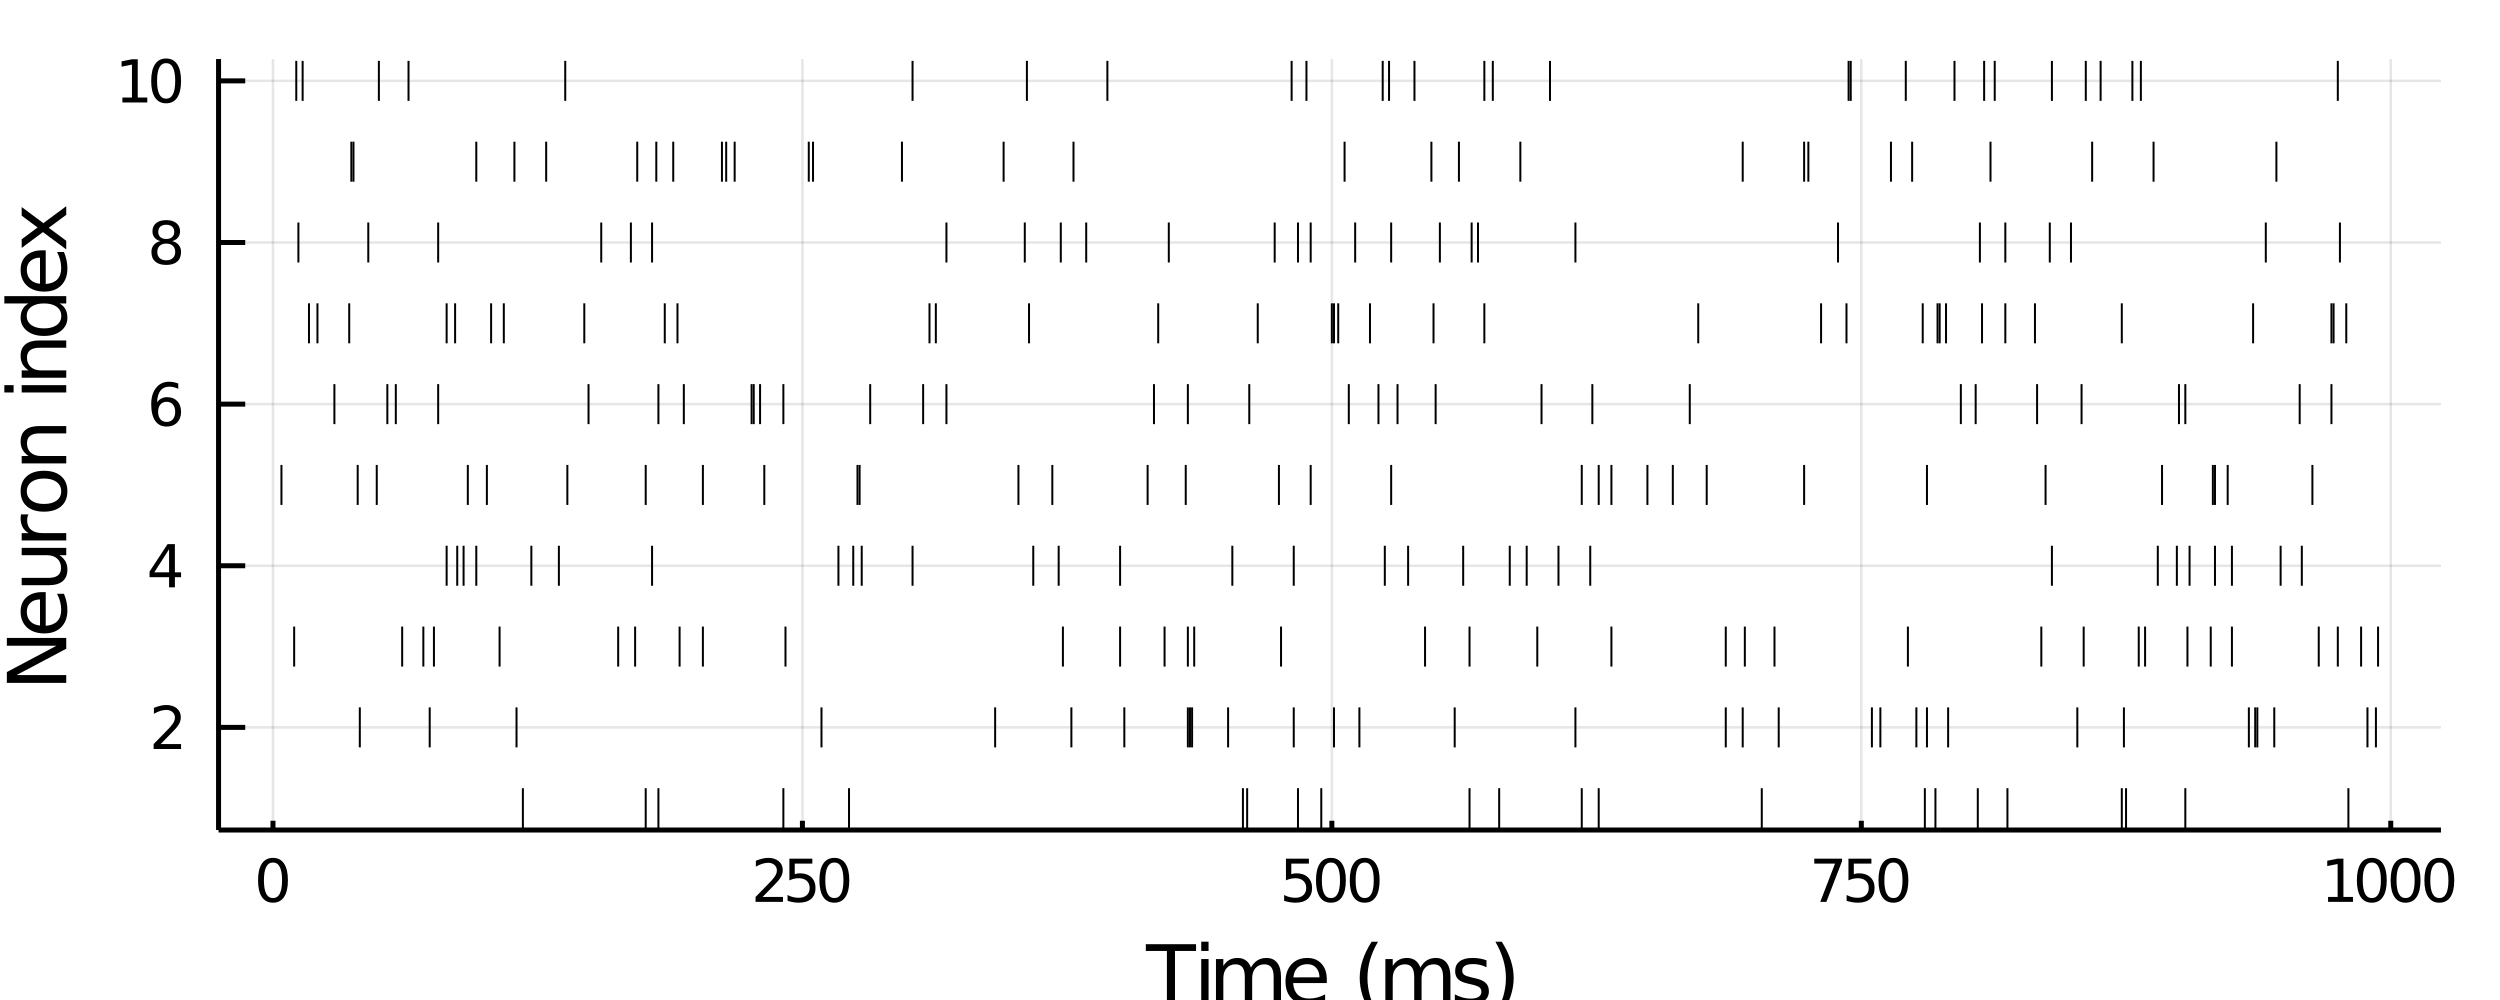 <?xml version="1.0" encoding="utf-8"?>
<svg xmlns="http://www.w3.org/2000/svg" xmlns:xlink="http://www.w3.org/1999/xlink" width="500" height="200" viewBox="0 0 2000 800">
<rect x="0" y="0" width="2000" height="800" fill="#808080" stroke="none"/>
<defs>
  <clipPath id="clip680">
    <rect x="0" y="0" width="2000" height="800"/>
  </clipPath>
</defs>
<path clip-path="url(#clip680)" d="
M0 800 L2000 800 L2000 0 L0 0  Z
  " fill="#ffffff" fill-rule="evenodd" fill-opacity="1"/>
<defs>
  <clipPath id="clip681">
    <rect x="400" y="0" width="1401" height="800"/>
  </clipPath>
</defs>
<path clip-path="url(#clip680)" d="
M174.844 664.012 L1952.76 664.012 L1952.76 47.244 L174.844 47.244  Z
  " fill="#ffffff" fill-rule="evenodd" fill-opacity="1"/>
<defs>
  <clipPath id="clip682">
    <rect x="174" y="47" width="1779" height="618"/>
  </clipPath>
</defs>
<polyline clip-path="url(#clip682)" style="stroke:#000000; stroke-width:2; stroke-opacity:0.1; fill:none" points="
  218.386,664.012 218.386,47.244 
  "/>
<polyline clip-path="url(#clip682)" style="stroke:#000000; stroke-width:2; stroke-opacity:0.1; fill:none" points="
  641.94,664.012 641.94,47.244 
  "/>
<polyline clip-path="url(#clip682)" style="stroke:#000000; stroke-width:2; stroke-opacity:0.1; fill:none" points="
  1065.49,664.012 1065.49,47.244 
  "/>
<polyline clip-path="url(#clip682)" style="stroke:#000000; stroke-width:2; stroke-opacity:0.1; fill:none" points="
  1489.05,664.012 1489.05,47.244 
  "/>
<polyline clip-path="url(#clip682)" style="stroke:#000000; stroke-width:2; stroke-opacity:0.1; fill:none" points="
  1912.6,664.012 1912.6,47.244 
  "/>
<polyline clip-path="url(#clip680)" style="stroke:#000000; stroke-width:4; stroke-opacity:1; fill:none" points="
  174.844,664.012 1952.76,664.012 
  "/>
<polyline clip-path="url(#clip680)" style="stroke:#000000; stroke-width:4; stroke-opacity:1; fill:none" points="
  218.386,664.012 218.386,656.611 
  "/>
<polyline clip-path="url(#clip680)" style="stroke:#000000; stroke-width:4; stroke-opacity:1; fill:none" points="
  641.94,664.012 641.94,656.611 
  "/>
<polyline clip-path="url(#clip680)" style="stroke:#000000; stroke-width:4; stroke-opacity:1; fill:none" points="
  1065.49,664.012 1065.49,656.611 
  "/>
<polyline clip-path="url(#clip680)" style="stroke:#000000; stroke-width:4; stroke-opacity:1; fill:none" points="
  1489.05,664.012 1489.05,656.611 
  "/>
<polyline clip-path="url(#clip680)" style="stroke:#000000; stroke-width:4; stroke-opacity:1; fill:none" points="
  1912.6,664.012 1912.6,656.611 
  "/>
<path clip-path="url(#clip680)" d="M 0 0 M218.386 690.003 Q214.775 690.003 212.946 693.567 Q211.141 697.109 211.141 704.239 Q211.141 711.345 212.946 714.91 Q214.775 718.451 218.386 718.451 Q222.02 718.451 223.826 714.91 Q225.654 711.345 225.654 704.239 Q225.654 697.109 223.826 693.567 Q222.02 690.003 218.386 690.003 M218.386 686.299 Q224.196 686.299 227.252 690.905 Q230.33 695.489 230.33 704.239 Q230.33 712.965 227.252 717.572 Q224.196 722.155 218.386 722.155 Q212.576 722.155 209.497 717.572 Q206.441 712.965 206.441 704.239 Q206.441 695.489 209.497 690.905 Q212.576 686.299 218.386 686.299 Z" fill="#000000" fill-rule="evenodd" fill-opacity="1" /><path clip-path="url(#clip680)" d="M 0 0 M610.077 717.549 L626.396 717.549 L626.396 721.484 L604.452 721.484 L604.452 717.549 Q607.114 714.794 611.697 710.164 Q616.304 705.512 617.484 704.169 Q619.73 701.646 620.609 699.91 Q621.512 698.151 621.512 696.461 Q621.512 693.706 619.568 691.97 Q617.646 690.234 614.544 690.234 Q612.345 690.234 609.892 690.998 Q607.461 691.762 604.683 693.313 L604.683 688.591 Q607.507 687.456 609.961 686.878 Q612.415 686.299 614.452 686.299 Q619.822 686.299 623.017 688.984 Q626.211 691.669 626.211 696.16 Q626.211 698.29 625.401 700.211 Q624.614 702.109 622.507 704.702 Q621.929 705.373 618.827 708.59 Q615.725 711.785 610.077 717.549 Z" fill="#000000" fill-rule="evenodd" fill-opacity="1" /><path clip-path="url(#clip680)" d="M 0 0 M631.512 686.924 L649.868 686.924 L649.868 690.859 L635.794 690.859 L635.794 699.331 Q636.813 698.984 637.831 698.822 Q638.85 698.637 639.868 698.637 Q645.655 698.637 649.035 701.808 Q652.415 704.979 652.415 710.396 Q652.415 715.975 648.942 719.076 Q645.47 722.155 639.151 722.155 Q636.975 722.155 634.706 721.785 Q632.461 721.414 630.054 720.674 L630.054 715.975 Q632.137 717.109 634.359 717.664 Q636.581 718.22 639.058 718.22 Q643.063 718.22 645.401 716.114 Q647.739 714.007 647.739 710.396 Q647.739 706.785 645.401 704.678 Q643.063 702.572 639.058 702.572 Q637.183 702.572 635.308 702.989 Q633.456 703.405 631.512 704.285 L631.512 686.924 Z" fill="#000000" fill-rule="evenodd" fill-opacity="1" /><path clip-path="url(#clip680)" d="M 0 0 M667.484 690.003 Q663.873 690.003 662.044 693.567 Q660.239 697.109 660.239 704.239 Q660.239 711.345 662.044 714.91 Q663.873 718.451 667.484 718.451 Q671.118 718.451 672.924 714.91 Q674.752 711.345 674.752 704.239 Q674.752 697.109 672.924 693.567 Q671.118 690.003 667.484 690.003 M667.484 686.299 Q673.294 686.299 676.35 690.905 Q679.428 695.489 679.428 704.239 Q679.428 712.965 676.35 717.572 Q673.294 722.155 667.484 722.155 Q661.674 722.155 658.595 717.572 Q655.54 712.965 655.54 704.239 Q655.54 695.489 658.595 690.905 Q661.674 686.299 667.484 686.299 Z" fill="#000000" fill-rule="evenodd" fill-opacity="1" /><path clip-path="url(#clip680)" d="M 0 0 M1028.76 686.924 L1047.11 686.924 L1047.11 690.859 L1033.04 690.859 L1033.04 699.331 Q1034.06 698.984 1035.08 698.822 Q1036.1 698.637 1037.11 698.637 Q1042.9 698.637 1046.28 701.808 Q1049.66 704.979 1049.66 710.396 Q1049.66 715.975 1046.19 719.076 Q1042.72 722.155 1036.4 722.155 Q1034.22 722.155 1031.95 721.785 Q1029.71 721.414 1027.3 720.674 L1027.3 715.975 Q1029.38 717.109 1031.61 717.664 Q1033.83 718.22 1036.3 718.22 Q1040.31 718.22 1042.65 716.114 Q1044.99 714.007 1044.99 710.396 Q1044.99 706.785 1042.65 704.678 Q1040.31 702.572 1036.3 702.572 Q1034.43 702.572 1032.55 702.989 Q1030.7 703.405 1028.76 704.285 L1028.76 686.924 Z" fill="#000000" fill-rule="evenodd" fill-opacity="1" /><path clip-path="url(#clip680)" d="M 0 0 M1064.73 690.003 Q1061.12 690.003 1059.29 693.567 Q1057.49 697.109 1057.49 704.239 Q1057.49 711.345 1059.29 714.91 Q1061.12 718.451 1064.73 718.451 Q1068.36 718.451 1070.17 714.91 Q1072 711.345 1072 704.239 Q1072 697.109 1070.17 693.567 Q1068.36 690.003 1064.73 690.003 M1064.73 686.299 Q1070.54 686.299 1073.6 690.905 Q1076.67 695.489 1076.67 704.239 Q1076.67 712.965 1073.6 717.572 Q1070.54 722.155 1064.73 722.155 Q1058.92 722.155 1055.84 717.572 Q1052.79 712.965 1052.79 704.239 Q1052.79 695.489 1055.84 690.905 Q1058.92 686.299 1064.73 686.299 Z" fill="#000000" fill-rule="evenodd" fill-opacity="1" /><path clip-path="url(#clip680)" d="M 0 0 M1091.74 690.003 Q1088.13 690.003 1086.3 693.567 Q1084.5 697.109 1084.5 704.239 Q1084.5 711.345 1086.3 714.91 Q1088.13 718.451 1091.74 718.451 Q1095.38 718.451 1097.18 714.91 Q1099.01 711.345 1099.01 704.239 Q1099.01 697.109 1097.18 693.567 Q1095.38 690.003 1091.74 690.003 M1091.74 686.299 Q1097.55 686.299 1100.61 690.905 Q1103.69 695.489 1103.69 704.239 Q1103.69 712.965 1100.61 717.572 Q1097.55 722.155 1091.74 722.155 Q1085.93 722.155 1082.86 717.572 Q1079.8 712.965 1079.8 704.239 Q1079.8 695.489 1082.86 690.905 Q1085.93 686.299 1091.74 686.299 Z" fill="#000000" fill-rule="evenodd" fill-opacity="1" /><path clip-path="url(#clip680)" d="M 0 0 M1451.42 686.924 L1473.64 686.924 L1473.64 688.915 L1461.1 721.484 L1456.21 721.484 L1468.02 690.859 L1451.42 690.859 L1451.42 686.924 Z" fill="#000000" fill-rule="evenodd" fill-opacity="1" /><path clip-path="url(#clip680)" d="M 0 0 M1478.76 686.924 L1497.12 686.924 L1497.12 690.859 L1483.04 690.859 L1483.04 699.331 Q1484.06 698.984 1485.08 698.822 Q1486.1 698.637 1487.12 698.637 Q1492.9 698.637 1496.28 701.808 Q1499.66 704.979 1499.66 710.396 Q1499.66 715.975 1496.19 719.076 Q1492.72 722.155 1486.4 722.155 Q1484.22 722.155 1481.95 721.785 Q1479.71 721.414 1477.3 720.674 L1477.3 715.975 Q1479.38 717.109 1481.61 717.664 Q1483.83 718.22 1486.31 718.22 Q1490.31 718.22 1492.65 716.114 Q1494.99 714.007 1494.99 710.396 Q1494.99 706.785 1492.65 704.678 Q1490.31 702.572 1486.31 702.572 Q1484.43 702.572 1482.56 702.989 Q1480.7 703.405 1478.76 704.285 L1478.76 686.924 Z" fill="#000000" fill-rule="evenodd" fill-opacity="1" /><path clip-path="url(#clip680)" d="M 0 0 M1514.73 690.003 Q1511.12 690.003 1509.29 693.567 Q1507.49 697.109 1507.49 704.239 Q1507.49 711.345 1509.29 714.91 Q1511.12 718.451 1514.73 718.451 Q1518.37 718.451 1520.17 714.91 Q1522 711.345 1522 704.239 Q1522 697.109 1520.17 693.567 Q1518.37 690.003 1514.73 690.003 M1514.73 686.299 Q1520.54 686.299 1523.6 690.905 Q1526.68 695.489 1526.68 704.239 Q1526.68 712.965 1523.6 717.572 Q1520.54 722.155 1514.73 722.155 Q1508.92 722.155 1505.84 717.572 Q1502.79 712.965 1502.79 704.239 Q1502.79 695.489 1505.84 690.905 Q1508.92 686.299 1514.73 686.299 Z" fill="#000000" fill-rule="evenodd" fill-opacity="1" /><path clip-path="url(#clip680)" d="M 0 0 M1862.46 717.549 L1870.1 717.549 L1870.1 691.183 L1861.79 692.85 L1861.79 688.591 L1870.06 686.924 L1874.73 686.924 L1874.73 717.549 L1882.37 717.549 L1882.37 721.484 L1862.46 721.484 L1862.46 717.549 Z" fill="#000000" fill-rule="evenodd" fill-opacity="1" /><path clip-path="url(#clip680)" d="M 0 0 M1897.44 690.003 Q1893.83 690.003 1892 693.567 Q1890.2 697.109 1890.2 704.239 Q1890.2 711.345 1892 714.91 Q1893.83 718.451 1897.44 718.451 Q1901.08 718.451 1902.88 714.91 Q1904.71 711.345 1904.71 704.239 Q1904.71 697.109 1902.88 693.567 Q1901.08 690.003 1897.44 690.003 M1897.44 686.299 Q1903.25 686.299 1906.31 690.905 Q1909.39 695.489 1909.39 704.239 Q1909.39 712.965 1906.31 717.572 Q1903.25 722.155 1897.44 722.155 Q1891.63 722.155 1888.55 717.572 Q1885.5 712.965 1885.5 704.239 Q1885.5 695.489 1888.55 690.905 Q1891.63 686.299 1897.44 686.299 Z" fill="#000000" fill-rule="evenodd" fill-opacity="1" /><path clip-path="url(#clip680)" d="M 0 0 M1924.45 690.003 Q1920.84 690.003 1919.01 693.567 Q1917.21 697.109 1917.21 704.239 Q1917.21 711.345 1919.01 714.91 Q1920.84 718.451 1924.45 718.451 Q1928.09 718.451 1929.89 714.91 Q1931.72 711.345 1931.72 704.239 Q1931.72 697.109 1929.89 693.567 Q1928.09 690.003 1924.45 690.003 M1924.45 686.299 Q1930.26 686.299 1933.32 690.905 Q1936.4 695.489 1936.4 704.239 Q1936.4 712.965 1933.32 717.572 Q1930.26 722.155 1924.45 722.155 Q1918.64 722.155 1915.57 717.572 Q1912.51 712.965 1912.51 704.239 Q1912.51 695.489 1915.57 690.905 Q1918.64 686.299 1924.45 686.299 Z" fill="#000000" fill-rule="evenodd" fill-opacity="1" /><path clip-path="url(#clip680)" d="M 0 0 M1951.47 690.003 Q1947.86 690.003 1946.03 693.567 Q1944.22 697.109 1944.22 704.239 Q1944.22 711.345 1946.03 714.91 Q1947.86 718.451 1951.47 718.451 Q1955.1 718.451 1956.91 714.91 Q1958.74 711.345 1958.74 704.239 Q1958.74 697.109 1956.91 693.567 Q1955.1 690.003 1951.47 690.003 M1951.47 686.299 Q1957.28 686.299 1960.33 690.905 Q1963.41 695.489 1963.41 704.239 Q1963.41 712.965 1960.33 717.572 Q1957.28 722.155 1951.47 722.155 Q1945.66 722.155 1942.58 717.572 Q1939.52 712.965 1939.52 704.239 Q1939.52 695.489 1942.58 690.905 Q1945.66 686.299 1951.47 686.299 Z" fill="#000000" fill-rule="evenodd" fill-opacity="1" /><path clip-path="url(#clip680)" d="M 0 0 M916.657 755.356 L956.856 755.356 L956.856 760.767 L939.987 760.767 L939.987 802.876 L933.526 802.876 L933.526 760.767 L916.657 760.767 L916.657 755.356 Z" fill="#000000" fill-rule="evenodd" fill-opacity="1" /><path clip-path="url(#clip680)" d="M 0 0 M960.994 767.228 L966.85 767.228 L966.85 802.876 L960.994 802.876 L960.994 767.228 M960.994 753.351 L966.85 753.351 L966.85 760.767 L960.994 760.767 L960.994 753.351 Z" fill="#000000" fill-rule="evenodd" fill-opacity="1" /><path clip-path="url(#clip680)" d="M 0 0 M1000.75 774.071 Q1002.94 770.124 1006 768.246 Q1009.06 766.369 1013.19 766.369 Q1018.76 766.369 1021.79 770.283 Q1024.81 774.167 1024.81 781.36 L1024.81 802.876 L1018.92 802.876 L1018.92 781.551 Q1018.92 776.426 1017.11 773.944 Q1015.29 771.461 1011.57 771.461 Q1007.02 771.461 1004.38 774.485 Q1001.73 777.509 1001.73 782.728 L1001.73 802.876 L995.846 802.876 L995.846 781.551 Q995.846 776.395 994.032 773.944 Q992.218 771.461 988.43 771.461 Q983.942 771.461 981.301 774.517 Q978.659 777.54 978.659 782.728 L978.659 802.876 L972.771 802.876 L972.771 767.228 L978.659 767.228 L978.659 772.766 Q980.664 769.488 983.465 767.928 Q986.266 766.369 990.117 766.369 Q994 766.369 996.706 768.342 Q999.443 770.315 1000.75 774.071 Z" fill="#000000" fill-rule="evenodd" fill-opacity="1" /><path clip-path="url(#clip680)" d="M 0 0 M1061.44 783.588 L1061.44 786.452 L1034.52 786.452 Q1034.9 792.5 1038.15 795.683 Q1041.42 798.834 1047.25 798.834 Q1050.62 798.834 1053.77 798.006 Q1056.96 797.179 1060.08 795.523 L1060.08 801.062 Q1056.93 802.398 1053.62 803.099 Q1050.3 803.799 1046.9 803.799 Q1038.37 803.799 1033.37 798.834 Q1028.41 793.868 1028.41 785.402 Q1028.41 776.649 1033.12 771.525 Q1037.86 766.369 1045.88 766.369 Q1053.07 766.369 1057.24 771.015 Q1061.44 775.631 1061.44 783.588 M1055.59 781.869 Q1055.52 777.063 1052.88 774.198 Q1050.27 771.334 1045.94 771.334 Q1041.04 771.334 1038.08 774.103 Q1035.15 776.872 1034.71 781.901 L1055.59 781.869 Z" fill="#000000" fill-rule="evenodd" fill-opacity="1" /><path clip-path="url(#clip680)" d="M 0 0 M1102.38 753.414 Q1098.11 760.735 1096.04 767.896 Q1093.97 775.058 1093.97 782.41 Q1093.97 789.762 1096.04 796.988 Q1098.14 804.181 1102.38 811.47 L1097.28 811.47 Q1092.51 803.99 1090.12 796.765 Q1087.77 789.54 1087.77 782.41 Q1087.77 775.312 1090.12 768.119 Q1092.48 760.926 1097.28 753.414 L1102.38 753.414 Z" fill="#000000" fill-rule="evenodd" fill-opacity="1" /><path clip-path="url(#clip680)" d="M 0 0 M1136.27 774.071 Q1138.47 770.124 1141.53 768.246 Q1144.58 766.369 1148.72 766.369 Q1154.29 766.369 1157.31 770.283 Q1160.34 774.167 1160.34 781.36 L1160.34 802.876 L1154.45 802.876 L1154.45 781.551 Q1154.45 776.426 1152.63 773.944 Q1150.82 771.461 1147.1 771.461 Q1142.54 771.461 1139.9 774.485 Q1137.26 777.509 1137.26 782.728 L1137.26 802.876 L1131.37 802.876 L1131.37 781.551 Q1131.37 776.395 1129.56 773.944 Q1127.74 771.461 1123.96 771.461 Q1119.47 771.461 1116.83 774.517 Q1114.18 777.54 1114.18 782.728 L1114.18 802.876 L1108.3 802.876 L1108.3 767.228 L1114.18 767.228 L1114.18 772.766 Q1116.19 769.488 1118.99 767.928 Q1121.79 766.369 1125.64 766.369 Q1129.53 766.369 1132.23 768.342 Q1134.97 770.315 1136.27 774.071 Z" fill="#000000" fill-rule="evenodd" fill-opacity="1" /><path clip-path="url(#clip680)" d="M 0 0 M1189.2 768.278 L1189.2 773.816 Q1186.72 772.543 1184.05 771.907 Q1181.37 771.27 1178.51 771.27 Q1174.15 771.27 1171.95 772.607 Q1169.79 773.944 1169.79 776.617 Q1169.79 778.654 1171.35 779.832 Q1172.91 780.978 1177.62 782.028 L1179.62 782.474 Q1185.86 783.811 1188.47 786.261 Q1191.11 788.68 1191.11 793.041 Q1191.11 798.006 1187.17 800.902 Q1183.25 803.799 1176.38 803.799 Q1173.51 803.799 1170.39 803.226 Q1167.31 802.685 1163.87 801.571 L1163.87 795.523 Q1167.12 797.21 1170.27 798.07 Q1173.42 798.897 1176.51 798.897 Q1180.64 798.897 1182.87 797.497 Q1185.1 796.065 1185.1 793.486 Q1185.1 791.099 1183.48 789.826 Q1181.88 788.553 1176.44 787.375 L1174.4 786.898 Q1168.96 785.752 1166.54 783.397 Q1164.12 781.01 1164.12 776.872 Q1164.12 771.843 1167.69 769.106 Q1171.25 766.369 1177.81 766.369 Q1181.06 766.369 1183.92 766.846 Q1186.79 767.323 1189.2 768.278 Z" fill="#000000" fill-rule="evenodd" fill-opacity="1" /><path clip-path="url(#clip680)" d="M 0 0 M1196.33 753.414 L1201.43 753.414 Q1206.2 760.926 1208.56 768.119 Q1210.94 775.312 1210.94 782.41 Q1210.94 789.54 1208.56 796.765 Q1206.2 803.99 1201.43 811.47 L1196.33 811.47 Q1200.57 804.181 1202.64 796.988 Q1204.74 789.762 1204.74 782.41 Q1204.74 775.058 1202.64 767.896 Q1200.57 760.735 1196.33 753.414 Z" fill="#000000" fill-rule="evenodd" fill-opacity="1" /><polyline clip-path="url(#clip682)" style="stroke:#000000; stroke-width:2; stroke-opacity:0.1; fill:none" points="
  174.844,581.905 1952.76,581.905 
  "/>
<polyline clip-path="url(#clip682)" style="stroke:#000000; stroke-width:2; stroke-opacity:0.1; fill:none" points="
  174.844,452.604 1952.76,452.604 
  "/>
<polyline clip-path="url(#clip682)" style="stroke:#000000; stroke-width:2; stroke-opacity:0.1; fill:none" points="
  174.844,323.303 1952.76,323.303 
  "/>
<polyline clip-path="url(#clip682)" style="stroke:#000000; stroke-width:2; stroke-opacity:0.1; fill:none" points="
  174.844,194.001 1952.76,194.001 
  "/>
<polyline clip-path="url(#clip682)" style="stroke:#000000; stroke-width:2; stroke-opacity:0.1; fill:none" points="
  174.844,64.7 1952.76,64.7 
  "/>
<polyline clip-path="url(#clip680)" style="stroke:#000000; stroke-width:4; stroke-opacity:1; fill:none" points="
  174.844,664.012 174.844,47.244 
  "/>
<polyline clip-path="url(#clip680)" style="stroke:#000000; stroke-width:4; stroke-opacity:1; fill:none" points="
  174.844,581.905 196.179,581.905 
  "/>
<polyline clip-path="url(#clip680)" style="stroke:#000000; stroke-width:4; stroke-opacity:1; fill:none" points="
  174.844,452.604 196.179,452.604 
  "/>
<polyline clip-path="url(#clip680)" style="stroke:#000000; stroke-width:4; stroke-opacity:1; fill:none" points="
  174.844,323.303 196.179,323.303 
  "/>
<polyline clip-path="url(#clip680)" style="stroke:#000000; stroke-width:4; stroke-opacity:1; fill:none" points="
  174.844,194.001 196.179,194.001 
  "/>
<polyline clip-path="url(#clip680)" style="stroke:#000000; stroke-width:4; stroke-opacity:1; fill:none" points="
  174.844,64.7 196.179,64.7 
  "/>
<path clip-path="url(#clip680)" d="M 0 0 M128.525 595.25 L144.844 595.25 L144.844 599.185 L122.9 599.185 L122.9 595.25 Q125.562 592.496 130.145 587.866 Q134.752 583.213 135.933 581.871 Q138.178 579.348 139.057 577.611 Q139.96 575.852 139.96 574.162 Q139.96 571.408 138.016 569.672 Q136.095 567.936 132.993 567.936 Q130.794 567.936 128.34 568.699 Q125.909 569.463 123.132 571.014 L123.132 566.292 Q125.956 565.158 128.409 564.579 Q130.863 564 132.9 564 Q138.27 564 141.465 566.686 Q144.659 569.371 144.659 573.862 Q144.659 575.991 143.849 577.912 Q143.062 579.811 140.956 582.403 Q140.377 583.074 137.275 586.292 Q134.173 589.486 128.525 595.25 Z" fill="#000000" fill-rule="evenodd" fill-opacity="1" /><path clip-path="url(#clip680)" d="M 0 0 M135.261 439.398 L123.456 457.847 L135.261 457.847 L135.261 439.398 M134.034 435.324 L139.914 435.324 L139.914 457.847 L144.844 457.847 L144.844 461.736 L139.914 461.736 L139.914 469.884 L135.261 469.884 L135.261 461.736 L119.659 461.736 L119.659 457.222 L134.034 435.324 Z" fill="#000000" fill-rule="evenodd" fill-opacity="1" /><path clip-path="url(#clip680)" d="M 0 0 M133.317 321.439 Q130.169 321.439 128.317 323.592 Q126.488 325.745 126.488 329.495 Q126.488 333.222 128.317 335.397 Q130.169 337.55 133.317 337.55 Q136.465 337.55 138.294 335.397 Q140.145 333.222 140.145 329.495 Q140.145 325.745 138.294 323.592 Q136.465 321.439 133.317 321.439 M142.599 306.786 L142.599 311.046 Q140.84 310.212 139.034 309.773 Q137.252 309.333 135.493 309.333 Q130.863 309.333 128.409 312.458 Q125.979 315.583 125.632 321.902 Q126.997 319.888 129.058 318.823 Q131.118 317.736 133.595 317.736 Q138.803 317.736 141.812 320.907 Q144.844 324.055 144.844 329.495 Q144.844 334.819 141.696 338.036 Q138.548 341.254 133.317 341.254 Q127.321 341.254 124.15 336.671 Q120.979 332.064 120.979 323.337 Q120.979 315.143 124.868 310.282 Q128.757 305.398 135.308 305.398 Q137.067 305.398 138.849 305.745 Q140.655 306.092 142.599 306.786 Z" fill="#000000" fill-rule="evenodd" fill-opacity="1" /><path clip-path="url(#clip680)" d="M 0 0 M132.993 194.869 Q129.659 194.869 127.738 196.652 Q125.84 198.434 125.84 201.559 Q125.84 204.684 127.738 206.466 Q129.659 208.249 132.993 208.249 Q136.326 208.249 138.247 206.466 Q140.169 204.661 140.169 201.559 Q140.169 198.434 138.247 196.652 Q136.349 194.869 132.993 194.869 M128.317 192.879 Q125.308 192.138 123.618 190.078 Q121.951 188.017 121.951 185.054 Q121.951 180.911 124.891 178.504 Q127.854 176.096 132.993 176.096 Q138.155 176.096 141.095 178.504 Q144.034 180.911 144.034 185.054 Q144.034 188.017 142.345 190.078 Q140.678 192.138 137.692 192.879 Q141.071 193.666 142.946 195.957 Q144.844 198.249 144.844 201.559 Q144.844 206.582 141.766 209.267 Q138.71 211.952 132.993 211.952 Q127.275 211.952 124.196 209.267 Q121.141 206.582 121.141 201.559 Q121.141 198.249 123.039 195.957 Q124.937 193.666 128.317 192.879 M126.604 185.494 Q126.604 188.179 128.271 189.684 Q129.96 191.189 132.993 191.189 Q136.002 191.189 137.692 189.684 Q139.405 188.179 139.405 185.494 Q139.405 182.809 137.692 181.305 Q136.002 179.8 132.993 179.8 Q129.96 179.8 128.271 181.305 Q126.604 182.809 126.604 185.494 Z" fill="#000000" fill-rule="evenodd" fill-opacity="1" /><path clip-path="url(#clip680)" d="M 0 0 M97.924 78.045 L105.562 78.045 L105.562 51.679 L97.252 53.346 L97.252 49.086 L105.516 47.42 L110.192 47.42 L110.192 78.045 L117.831 78.045 L117.831 81.98 L97.924 81.98 L97.924 78.045 Z" fill="#000000" fill-rule="evenodd" fill-opacity="1" /><path clip-path="url(#clip680)" d="M 0 0 M132.9 50.498 Q129.289 50.498 127.46 54.063 Q125.655 57.605 125.655 64.734 Q125.655 71.841 127.46 75.406 Q129.289 78.947 132.9 78.947 Q136.534 78.947 138.34 75.406 Q140.169 71.841 140.169 64.734 Q140.169 57.605 138.34 54.063 Q136.534 50.498 132.9 50.498 M132.9 46.795 Q138.71 46.795 141.766 51.401 Q144.844 55.985 144.844 64.734 Q144.844 73.461 141.766 78.068 Q138.71 82.651 132.9 82.651 Q127.09 82.651 124.011 78.068 Q120.956 73.461 120.956 64.734 Q120.956 55.985 124.011 51.401 Q127.09 46.795 132.9 46.795 Z" fill="#000000" fill-rule="evenodd" fill-opacity="1" /><path clip-path="url(#clip680)" d="M 0 0 M5.476 546.297 L5.476 537.639 L45.23 516.569 L5.476 516.569 L5.476 510.331 L52.996 510.331 L52.996 518.988 L13.242 540.058 L52.996 540.058 L52.996 546.297 L5.476 546.297 Z" fill="#000000" fill-rule="evenodd" fill-opacity="1" /><path clip-path="url(#clip680)" d="M 0 0 M33.708 473.696 L36.573 473.696 L36.573 500.623 Q42.62 500.241 45.803 496.994 Q48.954 493.716 48.954 487.891 Q48.954 484.518 48.126 481.367 Q47.299 478.184 45.644 475.065 L51.182 475.065 Q52.519 478.216 53.219 481.526 Q53.919 484.836 53.919 488.242 Q53.919 496.772 48.954 501.769 Q43.989 506.734 35.522 506.734 Q26.769 506.734 21.645 502.023 Q16.489 497.281 16.489 489.26 Q16.489 482.067 21.136 477.897 Q25.751 473.696 33.708 473.696 M31.989 479.552 Q27.183 479.616 24.319 482.258 Q21.454 484.868 21.454 489.196 Q21.454 494.098 24.223 497.058 Q26.992 499.986 32.021 500.432 L31.989 479.552 Z" fill="#000000" fill-rule="evenodd" fill-opacity="1" /><path clip-path="url(#clip680)" d="M 0 0 M38.928 468.158 L17.348 468.158 L17.348 462.301 L38.705 462.301 Q43.766 462.301 46.312 460.328 Q48.827 458.355 48.827 454.408 Q48.827 449.665 45.803 446.928 Q42.779 444.159 37.559 444.159 L17.348 444.159 L17.348 438.303 L52.996 438.303 L52.996 444.159 L47.522 444.159 Q50.768 446.292 52.36 449.124 Q53.919 451.925 53.919 455.649 Q53.919 461.792 50.1 464.975 Q46.28 468.158 38.928 468.158 M16.489 453.421 L16.489 453.421 Z" fill="#000000" fill-rule="evenodd" fill-opacity="1" /><path clip-path="url(#clip680)" d="M 0 0 M22.823 411.503 Q22.25 412.49 21.995 413.667 Q21.709 414.813 21.709 416.214 Q21.709 421.179 24.955 423.852 Q28.17 426.494 34.217 426.494 L52.996 426.494 L52.996 432.382 L17.348 432.382 L17.348 426.494 L22.886 426.494 Q19.64 424.648 18.08 421.688 Q16.489 418.728 16.489 414.495 Q16.489 413.89 16.584 413.158 Q16.648 412.426 16.807 411.535 L22.823 411.503 Z" fill="#000000" fill-rule="evenodd" fill-opacity="1" /><path clip-path="url(#clip680)" d="M 0 0 M21.454 392.979 Q21.454 397.689 25.146 400.427 Q28.806 403.164 35.204 403.164 Q41.602 403.164 45.294 400.458 Q48.954 397.721 48.954 392.979 Q48.954 388.3 45.262 385.563 Q41.57 382.825 35.204 382.825 Q28.87 382.825 25.178 385.563 Q21.454 388.3 21.454 392.979 M16.489 392.979 Q16.489 385.34 21.454 380.979 Q26.419 376.619 35.204 376.619 Q43.957 376.619 48.954 380.979 Q53.919 385.34 53.919 392.979 Q53.919 400.649 48.954 405.01 Q43.957 409.339 35.204 409.339 Q26.419 409.339 21.454 405.01 Q16.489 400.649 16.489 392.979 Z" fill="#000000" fill-rule="evenodd" fill-opacity="1" /><path clip-path="url(#clip680)" d="M 0 0 M31.48 340.844 L52.996 340.844 L52.996 346.7 L31.671 346.7 Q26.61 346.7 24.096 348.673 Q21.581 350.647 21.581 354.594 Q21.581 359.336 24.605 362.073 Q27.629 364.811 32.849 364.811 L52.996 364.811 L52.996 370.699 L17.348 370.699 L17.348 364.811 L22.886 364.811 Q19.672 362.71 18.08 359.877 Q16.489 357.013 16.489 353.289 Q16.489 347.146 20.308 343.995 Q24.096 340.844 31.48 340.844 Z" fill="#000000" fill-rule="evenodd" fill-opacity="1" /><path clip-path="url(#clip680)" d="M 0 0 M17.348 313.98 L17.348 308.124 L52.996 308.124 L52.996 313.98 L17.348 313.98 M3.471 313.98 L3.471 308.124 L10.887 308.124 L10.887 313.98 L3.471 313.98 Z" fill="#000000" fill-rule="evenodd" fill-opacity="1" /><path clip-path="url(#clip680)" d="M 0 0 M31.48 272.349 L52.996 272.349 L52.996 278.205 L31.671 278.205 Q26.61 278.205 24.096 280.178 Q21.581 282.152 21.581 286.099 Q21.581 290.841 24.605 293.578 Q27.629 296.315 32.849 296.315 L52.996 296.315 L52.996 302.204 L17.348 302.204 L17.348 296.315 L22.886 296.315 Q19.672 294.215 18.08 291.382 Q16.489 288.518 16.489 284.794 Q16.489 278.651 20.308 275.5 Q24.096 272.349 31.48 272.349 Z" fill="#000000" fill-rule="evenodd" fill-opacity="1" /><path clip-path="url(#clip680)" d="M 0 0 M22.759 242.748 L3.471 242.748 L3.471 236.892 L52.996 236.892 L52.996 242.748 L47.649 242.748 Q50.832 244.594 52.391 247.427 Q53.919 250.228 53.919 254.175 Q53.919 260.636 48.763 264.71 Q43.607 268.752 35.204 268.752 Q26.801 268.752 21.645 264.71 Q16.489 260.636 16.489 254.175 Q16.489 250.228 18.048 247.427 Q19.576 244.594 22.759 242.748 M35.204 262.705 Q41.665 262.705 45.357 260.063 Q49.018 257.389 49.018 252.742 Q49.018 248.095 45.357 245.422 Q41.665 242.748 35.204 242.748 Q28.743 242.748 25.082 245.422 Q21.39 248.095 21.39 252.742 Q21.39 257.389 25.082 260.063 Q28.743 262.705 35.204 262.705 Z" fill="#000000" fill-rule="evenodd" fill-opacity="1" /><path clip-path="url(#clip680)" d="M 0 0 M33.708 200.257 L36.573 200.257 L36.573 227.184 Q42.62 226.802 45.803 223.555 Q48.954 220.277 48.954 214.453 Q48.954 211.079 48.126 207.928 Q47.299 204.745 45.644 201.626 L51.182 201.626 Q52.519 204.777 53.219 208.087 Q53.919 211.397 53.919 214.803 Q53.919 223.333 48.954 228.33 Q43.989 233.295 35.522 233.295 Q26.769 233.295 21.645 228.584 Q16.489 223.842 16.489 215.821 Q16.489 208.628 21.136 204.458 Q25.751 200.257 33.708 200.257 M31.989 206.113 Q27.183 206.177 24.319 208.819 Q21.454 211.429 21.454 215.757 Q21.454 220.659 24.223 223.619 Q26.992 226.547 32.021 226.993 L31.989 206.113 Z" fill="#000000" fill-rule="evenodd" fill-opacity="1" /><path clip-path="url(#clip680)" d="M 0 0 M17.348 165.628 L34.695 178.518 L52.996 164.959 L52.996 171.866 L38.992 182.242 L52.996 192.618 L52.996 199.525 L34.345 185.68 L17.348 198.347 L17.348 191.44 L30.048 181.987 L17.348 172.534 L17.348 165.628 Z" fill="#000000" fill-rule="evenodd" fill-opacity="1" /><line clip-path="url(#clip682)" x1="418.303" y1="662.556" x2="418.303" y2="630.556" style="stroke:#000000; stroke-width:1.6; stroke-opacity:1"/>
<line clip-path="url(#clip682)" x1="516.568" y1="662.556" x2="516.568" y2="630.556" style="stroke:#000000; stroke-width:1.6; stroke-opacity:1"/>
<line clip-path="url(#clip682)" x1="526.733" y1="662.556" x2="526.733" y2="630.556" style="stroke:#000000; stroke-width:1.6; stroke-opacity:1"/>
<line clip-path="url(#clip682)" x1="626.692" y1="662.556" x2="626.692" y2="630.556" style="stroke:#000000; stroke-width:1.6; stroke-opacity:1"/>
<line clip-path="url(#clip682)" x1="679.213" y1="662.556" x2="679.213" y2="630.556" style="stroke:#000000; stroke-width:1.6; stroke-opacity:1"/>
<line clip-path="url(#clip682)" x1="994.337" y1="662.556" x2="994.337" y2="630.556" style="stroke:#000000; stroke-width:1.6; stroke-opacity:1"/>
<line clip-path="url(#clip682)" x1="997.726" y1="662.556" x2="997.726" y2="630.556" style="stroke:#000000; stroke-width:1.6; stroke-opacity:1"/>
<line clip-path="url(#clip682)" x1="1038.39" y1="662.556" x2="1038.39" y2="630.556" style="stroke:#000000; stroke-width:1.6; stroke-opacity:1"/>
<line clip-path="url(#clip682)" x1="1057.02" y1="662.556" x2="1057.02" y2="630.556" style="stroke:#000000; stroke-width:1.6; stroke-opacity:1"/>
<line clip-path="url(#clip682)" x1="1175.62" y1="662.556" x2="1175.62" y2="630.556" style="stroke:#000000; stroke-width:1.6; stroke-opacity:1"/>
<line clip-path="url(#clip682)" x1="1199.34" y1="662.556" x2="1199.34" y2="630.556" style="stroke:#000000; stroke-width:1.6; stroke-opacity:1"/>
<line clip-path="url(#clip682)" x1="1265.41" y1="662.556" x2="1265.41" y2="630.556" style="stroke:#000000; stroke-width:1.6; stroke-opacity:1"/>
<line clip-path="url(#clip682)" x1="1278.97" y1="662.556" x2="1278.97" y2="630.556" style="stroke:#000000; stroke-width:1.6; stroke-opacity:1"/>
<line clip-path="url(#clip682)" x1="1409.42" y1="662.556" x2="1409.42" y2="630.556" style="stroke:#000000; stroke-width:1.6; stroke-opacity:1"/>
<line clip-path="url(#clip682)" x1="1539.88" y1="662.556" x2="1539.88" y2="630.556" style="stroke:#000000; stroke-width:1.6; stroke-opacity:1"/>
<line clip-path="url(#clip682)" x1="1548.35" y1="662.556" x2="1548.35" y2="630.556" style="stroke:#000000; stroke-width:1.6; stroke-opacity:1"/>
<line clip-path="url(#clip682)" x1="1582.23" y1="662.556" x2="1582.23" y2="630.556" style="stroke:#000000; stroke-width:1.6; stroke-opacity:1"/>
<line clip-path="url(#clip682)" x1="1605.95" y1="662.556" x2="1605.95" y2="630.556" style="stroke:#000000; stroke-width:1.6; stroke-opacity:1"/>
<line clip-path="url(#clip682)" x1="1697.44" y1="662.556" x2="1697.44" y2="630.556" style="stroke:#000000; stroke-width:1.6; stroke-opacity:1"/>
<line clip-path="url(#clip682)" x1="1700.83" y1="662.556" x2="1700.83" y2="630.556" style="stroke:#000000; stroke-width:1.6; stroke-opacity:1"/>
<line clip-path="url(#clip682)" x1="1748.26" y1="662.556" x2="1748.26" y2="630.556" style="stroke:#000000; stroke-width:1.6; stroke-opacity:1"/>
<line clip-path="url(#clip682)" x1="1878.72" y1="662.556" x2="1878.72" y2="630.556" style="stroke:#000000; stroke-width:1.6; stroke-opacity:1"/>
<line clip-path="url(#clip682)" x1="287.849" y1="597.905" x2="287.849" y2="565.905" style="stroke:#000000; stroke-width:1.6; stroke-opacity:1"/>
<line clip-path="url(#clip682)" x1="343.758" y1="597.905" x2="343.758" y2="565.905" style="stroke:#000000; stroke-width:1.6; stroke-opacity:1"/>
<line clip-path="url(#clip682)" x1="413.221" y1="597.905" x2="413.221" y2="565.905" style="stroke:#000000; stroke-width:1.6; stroke-opacity:1"/>
<line clip-path="url(#clip682)" x1="657.188" y1="597.905" x2="657.188" y2="565.905" style="stroke:#000000; stroke-width:1.6; stroke-opacity:1"/>
<line clip-path="url(#clip682)" x1="796.114" y1="597.905" x2="796.114" y2="565.905" style="stroke:#000000; stroke-width:1.6; stroke-opacity:1"/>
<line clip-path="url(#clip682)" x1="857.106" y1="597.905" x2="857.106" y2="565.905" style="stroke:#000000; stroke-width:1.6; stroke-opacity:1"/>
<line clip-path="url(#clip682)" x1="899.461" y1="597.905" x2="899.461" y2="565.905" style="stroke:#000000; stroke-width:1.6; stroke-opacity:1"/>
<line clip-path="url(#clip682)" x1="950.288" y1="597.905" x2="950.288" y2="565.905" style="stroke:#000000; stroke-width:1.6; stroke-opacity:1"/>
<line clip-path="url(#clip682)" x1="951.982" y1="597.905" x2="951.982" y2="565.905" style="stroke:#000000; stroke-width:1.6; stroke-opacity:1"/>
<line clip-path="url(#clip682)" x1="953.676" y1="597.905" x2="953.676" y2="565.905" style="stroke:#000000; stroke-width:1.6; stroke-opacity:1"/>
<line clip-path="url(#clip682)" x1="982.478" y1="597.905" x2="982.478" y2="565.905" style="stroke:#000000; stroke-width:1.6; stroke-opacity:1"/>
<line clip-path="url(#clip682)" x1="1035" y1="597.905" x2="1035" y2="565.905" style="stroke:#000000; stroke-width:1.6; stroke-opacity:1"/>
<line clip-path="url(#clip682)" x1="1067.19" y1="597.905" x2="1067.19" y2="565.905" style="stroke:#000000; stroke-width:1.6; stroke-opacity:1"/>
<line clip-path="url(#clip682)" x1="1087.52" y1="597.905" x2="1087.52" y2="565.905" style="stroke:#000000; stroke-width:1.6; stroke-opacity:1"/>
<line clip-path="url(#clip682)" x1="1163.76" y1="597.905" x2="1163.76" y2="565.905" style="stroke:#000000; stroke-width:1.6; stroke-opacity:1"/>
<line clip-path="url(#clip682)" x1="1260.33" y1="597.905" x2="1260.33" y2="565.905" style="stroke:#000000; stroke-width:1.6; stroke-opacity:1"/>
<line clip-path="url(#clip682)" x1="1380.62" y1="597.905" x2="1380.62" y2="565.905" style="stroke:#000000; stroke-width:1.6; stroke-opacity:1"/>
<line clip-path="url(#clip682)" x1="1394.17" y1="597.905" x2="1394.17" y2="565.905" style="stroke:#000000; stroke-width:1.6; stroke-opacity:1"/>
<line clip-path="url(#clip682)" x1="1422.97" y1="597.905" x2="1422.97" y2="565.905" style="stroke:#000000; stroke-width:1.6; stroke-opacity:1"/>
<line clip-path="url(#clip682)" x1="1497.52" y1="597.905" x2="1497.52" y2="565.905" style="stroke:#000000; stroke-width:1.6; stroke-opacity:1"/>
<line clip-path="url(#clip682)" x1="1504.3" y1="597.905" x2="1504.3" y2="565.905" style="stroke:#000000; stroke-width:1.6; stroke-opacity:1"/>
<line clip-path="url(#clip682)" x1="1533.1" y1="597.905" x2="1533.1" y2="565.905" style="stroke:#000000; stroke-width:1.6; stroke-opacity:1"/>
<line clip-path="url(#clip682)" x1="1541.57" y1="597.905" x2="1541.57" y2="565.905" style="stroke:#000000; stroke-width:1.6; stroke-opacity:1"/>
<line clip-path="url(#clip682)" x1="1558.51" y1="597.905" x2="1558.51" y2="565.905" style="stroke:#000000; stroke-width:1.6; stroke-opacity:1"/>
<line clip-path="url(#clip682)" x1="1661.86" y1="597.905" x2="1661.86" y2="565.905" style="stroke:#000000; stroke-width:1.6; stroke-opacity:1"/>
<line clip-path="url(#clip682)" x1="1699.13" y1="597.905" x2="1699.13" y2="565.905" style="stroke:#000000; stroke-width:1.6; stroke-opacity:1"/>
<line clip-path="url(#clip682)" x1="1799.09" y1="597.905" x2="1799.09" y2="565.905" style="stroke:#000000; stroke-width:1.6; stroke-opacity:1"/>
<line clip-path="url(#clip682)" x1="1804.17" y1="597.905" x2="1804.17" y2="565.905" style="stroke:#000000; stroke-width:1.6; stroke-opacity:1"/>
<line clip-path="url(#clip682)" x1="1805.87" y1="597.905" x2="1805.87" y2="565.905" style="stroke:#000000; stroke-width:1.6; stroke-opacity:1"/>
<line clip-path="url(#clip682)" x1="1819.42" y1="597.905" x2="1819.42" y2="565.905" style="stroke:#000000; stroke-width:1.6; stroke-opacity:1"/>
<line clip-path="url(#clip682)" x1="1893.97" y1="597.905" x2="1893.97" y2="565.905" style="stroke:#000000; stroke-width:1.6; stroke-opacity:1"/>
<line clip-path="url(#clip682)" x1="1900.74" y1="597.905" x2="1900.74" y2="565.905" style="stroke:#000000; stroke-width:1.6; stroke-opacity:1"/>
<line clip-path="url(#clip682)" x1="235.328" y1="533.255" x2="235.328" y2="501.255" style="stroke:#000000; stroke-width:1.6; stroke-opacity:1"/>
<line clip-path="url(#clip682)" x1="321.733" y1="533.255" x2="321.733" y2="501.255" style="stroke:#000000; stroke-width:1.6; stroke-opacity:1"/>
<line clip-path="url(#clip682)" x1="338.675" y1="533.255" x2="338.675" y2="501.255" style="stroke:#000000; stroke-width:1.6; stroke-opacity:1"/>
<line clip-path="url(#clip682)" x1="347.146" y1="533.255" x2="347.146" y2="501.255" style="stroke:#000000; stroke-width:1.6; stroke-opacity:1"/>
<line clip-path="url(#clip682)" x1="399.667" y1="533.255" x2="399.667" y2="501.255" style="stroke:#000000; stroke-width:1.6; stroke-opacity:1"/>
<line clip-path="url(#clip682)" x1="494.543" y1="533.255" x2="494.543" y2="501.255" style="stroke:#000000; stroke-width:1.6; stroke-opacity:1"/>
<line clip-path="url(#clip682)" x1="508.097" y1="533.255" x2="508.097" y2="501.255" style="stroke:#000000; stroke-width:1.6; stroke-opacity:1"/>
<line clip-path="url(#clip682)" x1="543.676" y1="533.255" x2="543.676" y2="501.255" style="stroke:#000000; stroke-width:1.6; stroke-opacity:1"/>
<line clip-path="url(#clip682)" x1="562.312" y1="533.255" x2="562.312" y2="501.255" style="stroke:#000000; stroke-width:1.6; stroke-opacity:1"/>
<line clip-path="url(#clip682)" x1="628.386" y1="533.255" x2="628.386" y2="501.255" style="stroke:#000000; stroke-width:1.6; stroke-opacity:1"/>
<line clip-path="url(#clip682)" x1="850.329" y1="533.255" x2="850.329" y2="501.255" style="stroke:#000000; stroke-width:1.6; stroke-opacity:1"/>
<line clip-path="url(#clip682)" x1="896.073" y1="533.255" x2="896.073" y2="501.255" style="stroke:#000000; stroke-width:1.6; stroke-opacity:1"/>
<line clip-path="url(#clip682)" x1="931.651" y1="533.255" x2="931.651" y2="501.255" style="stroke:#000000; stroke-width:1.6; stroke-opacity:1"/>
<line clip-path="url(#clip682)" x1="950.288" y1="533.255" x2="950.288" y2="501.255" style="stroke:#000000; stroke-width:1.6; stroke-opacity:1"/>
<line clip-path="url(#clip682)" x1="955.37" y1="533.255" x2="955.37" y2="501.255" style="stroke:#000000; stroke-width:1.6; stroke-opacity:1"/>
<line clip-path="url(#clip682)" x1="1024.83" y1="533.255" x2="1024.83" y2="501.255" style="stroke:#000000; stroke-width:1.6; stroke-opacity:1"/>
<line clip-path="url(#clip682)" x1="1140.04" y1="533.255" x2="1140.04" y2="501.255" style="stroke:#000000; stroke-width:1.6; stroke-opacity:1"/>
<line clip-path="url(#clip682)" x1="1175.62" y1="533.255" x2="1175.62" y2="501.255" style="stroke:#000000; stroke-width:1.6; stroke-opacity:1"/>
<line clip-path="url(#clip682)" x1="1229.83" y1="533.255" x2="1229.83" y2="501.255" style="stroke:#000000; stroke-width:1.6; stroke-opacity:1"/>
<line clip-path="url(#clip682)" x1="1289.13" y1="533.255" x2="1289.13" y2="501.255" style="stroke:#000000; stroke-width:1.6; stroke-opacity:1"/>
<line clip-path="url(#clip682)" x1="1380.62" y1="533.255" x2="1380.62" y2="501.255" style="stroke:#000000; stroke-width:1.6; stroke-opacity:1"/>
<line clip-path="url(#clip682)" x1="1395.87" y1="533.255" x2="1395.87" y2="501.255" style="stroke:#000000; stroke-width:1.6; stroke-opacity:1"/>
<line clip-path="url(#clip682)" x1="1419.59" y1="533.255" x2="1419.59" y2="501.255" style="stroke:#000000; stroke-width:1.6; stroke-opacity:1"/>
<line clip-path="url(#clip682)" x1="1526.32" y1="533.255" x2="1526.32" y2="501.255" style="stroke:#000000; stroke-width:1.6; stroke-opacity:1"/>
<line clip-path="url(#clip682)" x1="1633.06" y1="533.255" x2="1633.06" y2="501.255" style="stroke:#000000; stroke-width:1.6; stroke-opacity:1"/>
<line clip-path="url(#clip682)" x1="1666.94" y1="533.255" x2="1666.94" y2="501.255" style="stroke:#000000; stroke-width:1.6; stroke-opacity:1"/>
<line clip-path="url(#clip682)" x1="1710.99" y1="533.255" x2="1710.99" y2="501.255" style="stroke:#000000; stroke-width:1.6; stroke-opacity:1"/>
<line clip-path="url(#clip682)" x1="1716.07" y1="533.255" x2="1716.07" y2="501.255" style="stroke:#000000; stroke-width:1.6; stroke-opacity:1"/>
<line clip-path="url(#clip682)" x1="1749.96" y1="533.255" x2="1749.96" y2="501.255" style="stroke:#000000; stroke-width:1.6; stroke-opacity:1"/>
<line clip-path="url(#clip682)" x1="1768.59" y1="533.255" x2="1768.59" y2="501.255" style="stroke:#000000; stroke-width:1.6; stroke-opacity:1"/>
<line clip-path="url(#clip682)" x1="1785.54" y1="533.255" x2="1785.54" y2="501.255" style="stroke:#000000; stroke-width:1.6; stroke-opacity:1"/>
<line clip-path="url(#clip682)" x1="1855" y1="533.255" x2="1855" y2="501.255" style="stroke:#000000; stroke-width:1.6; stroke-opacity:1"/>
<line clip-path="url(#clip682)" x1="1870.25" y1="533.255" x2="1870.25" y2="501.255" style="stroke:#000000; stroke-width:1.6; stroke-opacity:1"/>
<line clip-path="url(#clip682)" x1="1888.88" y1="533.255" x2="1888.88" y2="501.255" style="stroke:#000000; stroke-width:1.6; stroke-opacity:1"/>
<line clip-path="url(#clip682)" x1="1902.44" y1="533.255" x2="1902.44" y2="501.255" style="stroke:#000000; stroke-width:1.6; stroke-opacity:1"/>
<line clip-path="url(#clip682)" x1="357.312" y1="468.604" x2="357.312" y2="436.604" style="stroke:#000000; stroke-width:1.6; stroke-opacity:1"/>
<line clip-path="url(#clip682)" x1="365.783" y1="468.604" x2="365.783" y2="436.604" style="stroke:#000000; stroke-width:1.6; stroke-opacity:1"/>
<line clip-path="url(#clip682)" x1="370.865" y1="468.604" x2="370.865" y2="436.604" style="stroke:#000000; stroke-width:1.6; stroke-opacity:1"/>
<line clip-path="url(#clip682)" x1="381.031" y1="468.604" x2="381.031" y2="436.604" style="stroke:#000000; stroke-width:1.6; stroke-opacity:1"/>
<line clip-path="url(#clip682)" x1="425.08" y1="468.604" x2="425.08" y2="436.604" style="stroke:#000000; stroke-width:1.6; stroke-opacity:1"/>
<line clip-path="url(#clip682)" x1="447.105" y1="468.604" x2="447.105" y2="436.604" style="stroke:#000000; stroke-width:1.6; stroke-opacity:1"/>
<line clip-path="url(#clip682)" x1="521.651" y1="468.604" x2="521.651" y2="436.604" style="stroke:#000000; stroke-width:1.6; stroke-opacity:1"/>
<line clip-path="url(#clip682)" x1="670.742" y1="468.604" x2="670.742" y2="436.604" style="stroke:#000000; stroke-width:1.6; stroke-opacity:1"/>
<line clip-path="url(#clip682)" x1="682.601" y1="468.604" x2="682.601" y2="436.604" style="stroke:#000000; stroke-width:1.6; stroke-opacity:1"/>
<line clip-path="url(#clip682)" x1="689.378" y1="468.604" x2="689.378" y2="436.604" style="stroke:#000000; stroke-width:1.6; stroke-opacity:1"/>
<line clip-path="url(#clip682)" x1="730.039" y1="468.604" x2="730.039" y2="436.604" style="stroke:#000000; stroke-width:1.6; stroke-opacity:1"/>
<line clip-path="url(#clip682)" x1="826.61" y1="468.604" x2="826.61" y2="436.604" style="stroke:#000000; stroke-width:1.6; stroke-opacity:1"/>
<line clip-path="url(#clip682)" x1="846.94" y1="468.604" x2="846.94" y2="436.604" style="stroke:#000000; stroke-width:1.6; stroke-opacity:1"/>
<line clip-path="url(#clip682)" x1="896.073" y1="468.604" x2="896.073" y2="436.604" style="stroke:#000000; stroke-width:1.6; stroke-opacity:1"/>
<line clip-path="url(#clip682)" x1="985.866" y1="468.604" x2="985.866" y2="436.604" style="stroke:#000000; stroke-width:1.6; stroke-opacity:1"/>
<line clip-path="url(#clip682)" x1="1035" y1="468.604" x2="1035" y2="436.604" style="stroke:#000000; stroke-width:1.6; stroke-opacity:1"/>
<line clip-path="url(#clip682)" x1="1107.85" y1="468.604" x2="1107.85" y2="436.604" style="stroke:#000000; stroke-width:1.6; stroke-opacity:1"/>
<line clip-path="url(#clip682)" x1="1126.49" y1="468.604" x2="1126.49" y2="436.604" style="stroke:#000000; stroke-width:1.6; stroke-opacity:1"/>
<line clip-path="url(#clip682)" x1="1170.54" y1="468.604" x2="1170.54" y2="436.604" style="stroke:#000000; stroke-width:1.6; stroke-opacity:1"/>
<line clip-path="url(#clip682)" x1="1207.81" y1="468.604" x2="1207.81" y2="436.604" style="stroke:#000000; stroke-width:1.6; stroke-opacity:1"/>
<line clip-path="url(#clip682)" x1="1221.36" y1="468.604" x2="1221.36" y2="436.604" style="stroke:#000000; stroke-width:1.6; stroke-opacity:1"/>
<line clip-path="url(#clip682)" x1="1246.78" y1="468.604" x2="1246.78" y2="436.604" style="stroke:#000000; stroke-width:1.6; stroke-opacity:1"/>
<line clip-path="url(#clip682)" x1="1272.19" y1="468.604" x2="1272.19" y2="436.604" style="stroke:#000000; stroke-width:1.6; stroke-opacity:1"/>
<line clip-path="url(#clip682)" x1="1641.53" y1="468.604" x2="1641.53" y2="436.604" style="stroke:#000000; stroke-width:1.6; stroke-opacity:1"/>
<line clip-path="url(#clip682)" x1="1726.24" y1="468.604" x2="1726.24" y2="436.604" style="stroke:#000000; stroke-width:1.6; stroke-opacity:1"/>
<line clip-path="url(#clip682)" x1="1741.49" y1="468.604" x2="1741.49" y2="436.604" style="stroke:#000000; stroke-width:1.6; stroke-opacity:1"/>
<line clip-path="url(#clip682)" x1="1751.65" y1="468.604" x2="1751.65" y2="436.604" style="stroke:#000000; stroke-width:1.6; stroke-opacity:1"/>
<line clip-path="url(#clip682)" x1="1771.98" y1="468.604" x2="1771.98" y2="436.604" style="stroke:#000000; stroke-width:1.6; stroke-opacity:1"/>
<line clip-path="url(#clip682)" x1="1785.54" y1="468.604" x2="1785.54" y2="436.604" style="stroke:#000000; stroke-width:1.6; stroke-opacity:1"/>
<line clip-path="url(#clip682)" x1="1824.5" y1="468.604" x2="1824.5" y2="436.604" style="stroke:#000000; stroke-width:1.6; stroke-opacity:1"/>
<line clip-path="url(#clip682)" x1="1841.45" y1="468.604" x2="1841.45" y2="436.604" style="stroke:#000000; stroke-width:1.6; stroke-opacity:1"/>
<line clip-path="url(#clip682)" x1="225.163" y1="403.953" x2="225.163" y2="371.953" style="stroke:#000000; stroke-width:1.6; stroke-opacity:1"/>
<line clip-path="url(#clip682)" x1="286.155" y1="403.953" x2="286.155" y2="371.953" style="stroke:#000000; stroke-width:1.6; stroke-opacity:1"/>
<line clip-path="url(#clip682)" x1="301.403" y1="403.953" x2="301.403" y2="371.953" style="stroke:#000000; stroke-width:1.6; stroke-opacity:1"/>
<line clip-path="url(#clip682)" x1="374.254" y1="403.953" x2="374.254" y2="371.953" style="stroke:#000000; stroke-width:1.6; stroke-opacity:1"/>
<line clip-path="url(#clip682)" x1="389.502" y1="403.953" x2="389.502" y2="371.953" style="stroke:#000000; stroke-width:1.6; stroke-opacity:1"/>
<line clip-path="url(#clip682)" x1="453.882" y1="403.953" x2="453.882" y2="371.953" style="stroke:#000000; stroke-width:1.6; stroke-opacity:1"/>
<line clip-path="url(#clip682)" x1="516.568" y1="403.953" x2="516.568" y2="371.953" style="stroke:#000000; stroke-width:1.6; stroke-opacity:1"/>
<line clip-path="url(#clip682)" x1="562.312" y1="403.953" x2="562.312" y2="371.953" style="stroke:#000000; stroke-width:1.6; stroke-opacity:1"/>
<line clip-path="url(#clip682)" x1="611.444" y1="403.953" x2="611.444" y2="371.953" style="stroke:#000000; stroke-width:1.6; stroke-opacity:1"/>
<line clip-path="url(#clip682)" x1="685.99" y1="403.953" x2="685.99" y2="371.953" style="stroke:#000000; stroke-width:1.6; stroke-opacity:1"/>
<line clip-path="url(#clip682)" x1="687.684" y1="403.953" x2="687.684" y2="371.953" style="stroke:#000000; stroke-width:1.6; stroke-opacity:1"/>
<line clip-path="url(#clip682)" x1="814.75" y1="403.953" x2="814.75" y2="371.953" style="stroke:#000000; stroke-width:1.6; stroke-opacity:1"/>
<line clip-path="url(#clip682)" x1="841.858" y1="403.953" x2="841.858" y2="371.953" style="stroke:#000000; stroke-width:1.6; stroke-opacity:1"/>
<line clip-path="url(#clip682)" x1="918.098" y1="403.953" x2="918.098" y2="371.953" style="stroke:#000000; stroke-width:1.6; stroke-opacity:1"/>
<line clip-path="url(#clip682)" x1="948.593" y1="403.953" x2="948.593" y2="371.953" style="stroke:#000000; stroke-width:1.6; stroke-opacity:1"/>
<line clip-path="url(#clip682)" x1="1023.14" y1="403.953" x2="1023.14" y2="371.953" style="stroke:#000000; stroke-width:1.6; stroke-opacity:1"/>
<line clip-path="url(#clip682)" x1="1048.55" y1="403.953" x2="1048.55" y2="371.953" style="stroke:#000000; stroke-width:1.6; stroke-opacity:1"/>
<line clip-path="url(#clip682)" x1="1112.93" y1="403.953" x2="1112.93" y2="371.953" style="stroke:#000000; stroke-width:1.6; stroke-opacity:1"/>
<line clip-path="url(#clip682)" x1="1265.41" y1="403.953" x2="1265.41" y2="371.953" style="stroke:#000000; stroke-width:1.6; stroke-opacity:1"/>
<line clip-path="url(#clip682)" x1="1278.97" y1="403.953" x2="1278.97" y2="371.953" style="stroke:#000000; stroke-width:1.6; stroke-opacity:1"/>
<line clip-path="url(#clip682)" x1="1289.13" y1="403.953" x2="1289.13" y2="371.953" style="stroke:#000000; stroke-width:1.6; stroke-opacity:1"/>
<line clip-path="url(#clip682)" x1="1317.93" y1="403.953" x2="1317.93" y2="371.953" style="stroke:#000000; stroke-width:1.6; stroke-opacity:1"/>
<line clip-path="url(#clip682)" x1="1338.26" y1="403.953" x2="1338.26" y2="371.953" style="stroke:#000000; stroke-width:1.6; stroke-opacity:1"/>
<line clip-path="url(#clip682)" x1="1365.37" y1="403.953" x2="1365.37" y2="371.953" style="stroke:#000000; stroke-width:1.6; stroke-opacity:1"/>
<line clip-path="url(#clip682)" x1="1443.3" y1="403.953" x2="1443.3" y2="371.953" style="stroke:#000000; stroke-width:1.6; stroke-opacity:1"/>
<line clip-path="url(#clip682)" x1="1541.57" y1="403.953" x2="1541.57" y2="371.953" style="stroke:#000000; stroke-width:1.6; stroke-opacity:1"/>
<line clip-path="url(#clip682)" x1="1636.45" y1="403.953" x2="1636.45" y2="371.953" style="stroke:#000000; stroke-width:1.6; stroke-opacity:1"/>
<line clip-path="url(#clip682)" x1="1729.63" y1="403.953" x2="1729.63" y2="371.953" style="stroke:#000000; stroke-width:1.6; stroke-opacity:1"/>
<line clip-path="url(#clip682)" x1="1770.29" y1="403.953" x2="1770.29" y2="371.953" style="stroke:#000000; stroke-width:1.6; stroke-opacity:1"/>
<line clip-path="url(#clip682)" x1="1771.98" y1="403.953" x2="1771.98" y2="371.953" style="stroke:#000000; stroke-width:1.6; stroke-opacity:1"/>
<line clip-path="url(#clip682)" x1="1782.15" y1="403.953" x2="1782.15" y2="371.953" style="stroke:#000000; stroke-width:1.6; stroke-opacity:1"/>
<line clip-path="url(#clip682)" x1="1849.92" y1="403.953" x2="1849.92" y2="371.953" style="stroke:#000000; stroke-width:1.6; stroke-opacity:1"/>
<line clip-path="url(#clip682)" x1="267.518" y1="339.303" x2="267.518" y2="307.303" style="stroke:#000000; stroke-width:1.6; stroke-opacity:1"/>
<line clip-path="url(#clip682)" x1="309.874" y1="339.303" x2="309.874" y2="307.303" style="stroke:#000000; stroke-width:1.6; stroke-opacity:1"/>
<line clip-path="url(#clip682)" x1="316.65" y1="339.303" x2="316.65" y2="307.303" style="stroke:#000000; stroke-width:1.6; stroke-opacity:1"/>
<line clip-path="url(#clip682)" x1="350.535" y1="339.303" x2="350.535" y2="307.303" style="stroke:#000000; stroke-width:1.6; stroke-opacity:1"/>
<line clip-path="url(#clip682)" x1="470.824" y1="339.303" x2="470.824" y2="307.303" style="stroke:#000000; stroke-width:1.6; stroke-opacity:1"/>
<line clip-path="url(#clip682)" x1="526.733" y1="339.303" x2="526.733" y2="307.303" style="stroke:#000000; stroke-width:1.6; stroke-opacity:1"/>
<line clip-path="url(#clip682)" x1="547.064" y1="339.303" x2="547.064" y2="307.303" style="stroke:#000000; stroke-width:1.6; stroke-opacity:1"/>
<line clip-path="url(#clip682)" x1="601.279" y1="339.303" x2="601.279" y2="307.303" style="stroke:#000000; stroke-width:1.6; stroke-opacity:1"/>
<line clip-path="url(#clip682)" x1="602.973" y1="339.303" x2="602.973" y2="307.303" style="stroke:#000000; stroke-width:1.6; stroke-opacity:1"/>
<line clip-path="url(#clip682)" x1="608.056" y1="339.303" x2="608.056" y2="307.303" style="stroke:#000000; stroke-width:1.6; stroke-opacity:1"/>
<line clip-path="url(#clip682)" x1="626.692" y1="339.303" x2="626.692" y2="307.303" style="stroke:#000000; stroke-width:1.6; stroke-opacity:1"/>
<line clip-path="url(#clip682)" x1="696.155" y1="339.303" x2="696.155" y2="307.303" style="stroke:#000000; stroke-width:1.6; stroke-opacity:1"/>
<line clip-path="url(#clip682)" x1="738.511" y1="339.303" x2="738.511" y2="307.303" style="stroke:#000000; stroke-width:1.6; stroke-opacity:1"/>
<line clip-path="url(#clip682)" x1="757.147" y1="339.303" x2="757.147" y2="307.303" style="stroke:#000000; stroke-width:1.6; stroke-opacity:1"/>
<line clip-path="url(#clip682)" x1="923.18" y1="339.303" x2="923.18" y2="307.303" style="stroke:#000000; stroke-width:1.6; stroke-opacity:1"/>
<line clip-path="url(#clip682)" x1="950.288" y1="339.303" x2="950.288" y2="307.303" style="stroke:#000000; stroke-width:1.6; stroke-opacity:1"/>
<line clip-path="url(#clip682)" x1="999.42" y1="339.303" x2="999.42" y2="307.303" style="stroke:#000000; stroke-width:1.6; stroke-opacity:1"/>
<line clip-path="url(#clip682)" x1="1079.05" y1="339.303" x2="1079.05" y2="307.303" style="stroke:#000000; stroke-width:1.6; stroke-opacity:1"/>
<line clip-path="url(#clip682)" x1="1102.77" y1="339.303" x2="1102.77" y2="307.303" style="stroke:#000000; stroke-width:1.6; stroke-opacity:1"/>
<line clip-path="url(#clip682)" x1="1118.02" y1="339.303" x2="1118.02" y2="307.303" style="stroke:#000000; stroke-width:1.6; stroke-opacity:1"/>
<line clip-path="url(#clip682)" x1="1148.51" y1="339.303" x2="1148.51" y2="307.303" style="stroke:#000000; stroke-width:1.6; stroke-opacity:1"/>
<line clip-path="url(#clip682)" x1="1233.22" y1="339.303" x2="1233.22" y2="307.303" style="stroke:#000000; stroke-width:1.6; stroke-opacity:1"/>
<line clip-path="url(#clip682)" x1="1273.88" y1="339.303" x2="1273.88" y2="307.303" style="stroke:#000000; stroke-width:1.6; stroke-opacity:1"/>
<line clip-path="url(#clip682)" x1="1351.82" y1="339.303" x2="1351.82" y2="307.303" style="stroke:#000000; stroke-width:1.6; stroke-opacity:1"/>
<line clip-path="url(#clip682)" x1="1568.68" y1="339.303" x2="1568.68" y2="307.303" style="stroke:#000000; stroke-width:1.6; stroke-opacity:1"/>
<line clip-path="url(#clip682)" x1="1580.54" y1="339.303" x2="1580.54" y2="307.303" style="stroke:#000000; stroke-width:1.6; stroke-opacity:1"/>
<line clip-path="url(#clip682)" x1="1629.67" y1="339.303" x2="1629.67" y2="307.303" style="stroke:#000000; stroke-width:1.6; stroke-opacity:1"/>
<line clip-path="url(#clip682)" x1="1665.25" y1="339.303" x2="1665.25" y2="307.303" style="stroke:#000000; stroke-width:1.6; stroke-opacity:1"/>
<line clip-path="url(#clip682)" x1="1743.18" y1="339.303" x2="1743.18" y2="307.303" style="stroke:#000000; stroke-width:1.6; stroke-opacity:1"/>
<line clip-path="url(#clip682)" x1="1748.26" y1="339.303" x2="1748.26" y2="307.303" style="stroke:#000000; stroke-width:1.6; stroke-opacity:1"/>
<line clip-path="url(#clip682)" x1="1839.75" y1="339.303" x2="1839.75" y2="307.303" style="stroke:#000000; stroke-width:1.6; stroke-opacity:1"/>
<line clip-path="url(#clip682)" x1="1865.16" y1="339.303" x2="1865.16" y2="307.303" style="stroke:#000000; stroke-width:1.6; stroke-opacity:1"/>
<line clip-path="url(#clip682)" x1="247.188" y1="274.652" x2="247.188" y2="242.652" style="stroke:#000000; stroke-width:1.6; stroke-opacity:1"/>
<line clip-path="url(#clip682)" x1="253.964" y1="274.652" x2="253.964" y2="242.652" style="stroke:#000000; stroke-width:1.6; stroke-opacity:1"/>
<line clip-path="url(#clip682)" x1="279.378" y1="274.652" x2="279.378" y2="242.652" style="stroke:#000000; stroke-width:1.6; stroke-opacity:1"/>
<line clip-path="url(#clip682)" x1="357.312" y1="274.652" x2="357.312" y2="242.652" style="stroke:#000000; stroke-width:1.6; stroke-opacity:1"/>
<line clip-path="url(#clip682)" x1="364.089" y1="274.652" x2="364.089" y2="242.652" style="stroke:#000000; stroke-width:1.6; stroke-opacity:1"/>
<line clip-path="url(#clip682)" x1="392.89" y1="274.652" x2="392.89" y2="242.652" style="stroke:#000000; stroke-width:1.6; stroke-opacity:1"/>
<line clip-path="url(#clip682)" x1="403.056" y1="274.652" x2="403.056" y2="242.652" style="stroke:#000000; stroke-width:1.6; stroke-opacity:1"/>
<line clip-path="url(#clip682)" x1="467.436" y1="274.652" x2="467.436" y2="242.652" style="stroke:#000000; stroke-width:1.6; stroke-opacity:1"/>
<line clip-path="url(#clip682)" x1="531.816" y1="274.652" x2="531.816" y2="242.652" style="stroke:#000000; stroke-width:1.6; stroke-opacity:1"/>
<line clip-path="url(#clip682)" x1="541.981" y1="274.652" x2="541.981" y2="242.652" style="stroke:#000000; stroke-width:1.6; stroke-opacity:1"/>
<line clip-path="url(#clip682)" x1="743.593" y1="274.652" x2="743.593" y2="242.652" style="stroke:#000000; stroke-width:1.6; stroke-opacity:1"/>
<line clip-path="url(#clip682)" x1="748.676" y1="274.652" x2="748.676" y2="242.652" style="stroke:#000000; stroke-width:1.6; stroke-opacity:1"/>
<line clip-path="url(#clip682)" x1="823.221" y1="274.652" x2="823.221" y2="242.652" style="stroke:#000000; stroke-width:1.6; stroke-opacity:1"/>
<line clip-path="url(#clip682)" x1="926.569" y1="274.652" x2="926.569" y2="242.652" style="stroke:#000000; stroke-width:1.6; stroke-opacity:1"/>
<line clip-path="url(#clip682)" x1="1006.2" y1="274.652" x2="1006.2" y2="242.652" style="stroke:#000000; stroke-width:1.6; stroke-opacity:1"/>
<line clip-path="url(#clip682)" x1="1065.49" y1="274.652" x2="1065.49" y2="242.652" style="stroke:#000000; stroke-width:1.6; stroke-opacity:1"/>
<line clip-path="url(#clip682)" x1="1067.19" y1="274.652" x2="1067.19" y2="242.652" style="stroke:#000000; stroke-width:1.6; stroke-opacity:1"/>
<line clip-path="url(#clip682)" x1="1070.58" y1="274.652" x2="1070.58" y2="242.652" style="stroke:#000000; stroke-width:1.6; stroke-opacity:1"/>
<line clip-path="url(#clip682)" x1="1095.99" y1="274.652" x2="1095.99" y2="242.652" style="stroke:#000000; stroke-width:1.6; stroke-opacity:1"/>
<line clip-path="url(#clip682)" x1="1146.82" y1="274.652" x2="1146.82" y2="242.652" style="stroke:#000000; stroke-width:1.6; stroke-opacity:1"/>
<line clip-path="url(#clip682)" x1="1187.48" y1="274.652" x2="1187.48" y2="242.652" style="stroke:#000000; stroke-width:1.6; stroke-opacity:1"/>
<line clip-path="url(#clip682)" x1="1358.59" y1="274.652" x2="1358.59" y2="242.652" style="stroke:#000000; stroke-width:1.6; stroke-opacity:1"/>
<line clip-path="url(#clip682)" x1="1456.86" y1="274.652" x2="1456.86" y2="242.652" style="stroke:#000000; stroke-width:1.6; stroke-opacity:1"/>
<line clip-path="url(#clip682)" x1="1477.19" y1="274.652" x2="1477.19" y2="242.652" style="stroke:#000000; stroke-width:1.6; stroke-opacity:1"/>
<line clip-path="url(#clip682)" x1="1538.18" y1="274.652" x2="1538.18" y2="242.652" style="stroke:#000000; stroke-width:1.6; stroke-opacity:1"/>
<line clip-path="url(#clip682)" x1="1550.04" y1="274.652" x2="1550.04" y2="242.652" style="stroke:#000000; stroke-width:1.6; stroke-opacity:1"/>
<line clip-path="url(#clip682)" x1="1551.73" y1="274.652" x2="1551.73" y2="242.652" style="stroke:#000000; stroke-width:1.6; stroke-opacity:1"/>
<line clip-path="url(#clip682)" x1="1556.82" y1="274.652" x2="1556.82" y2="242.652" style="stroke:#000000; stroke-width:1.6; stroke-opacity:1"/>
<line clip-path="url(#clip682)" x1="1585.62" y1="274.652" x2="1585.62" y2="242.652" style="stroke:#000000; stroke-width:1.6; stroke-opacity:1"/>
<line clip-path="url(#clip682)" x1="1604.26" y1="274.652" x2="1604.26" y2="242.652" style="stroke:#000000; stroke-width:1.6; stroke-opacity:1"/>
<line clip-path="url(#clip682)" x1="1627.97" y1="274.652" x2="1627.97" y2="242.652" style="stroke:#000000; stroke-width:1.6; stroke-opacity:1"/>
<line clip-path="url(#clip682)" x1="1697.44" y1="274.652" x2="1697.44" y2="242.652" style="stroke:#000000; stroke-width:1.6; stroke-opacity:1"/>
<line clip-path="url(#clip682)" x1="1802.48" y1="274.652" x2="1802.48" y2="242.652" style="stroke:#000000; stroke-width:1.6; stroke-opacity:1"/>
<line clip-path="url(#clip682)" x1="1865.16" y1="274.652" x2="1865.16" y2="242.652" style="stroke:#000000; stroke-width:1.6; stroke-opacity:1"/>
<line clip-path="url(#clip682)" x1="1866.86" y1="274.652" x2="1866.86" y2="242.652" style="stroke:#000000; stroke-width:1.6; stroke-opacity:1"/>
<line clip-path="url(#clip682)" x1="1877.02" y1="274.652" x2="1877.02" y2="242.652" style="stroke:#000000; stroke-width:1.6; stroke-opacity:1"/>
<line clip-path="url(#clip682)" x1="238.716" y1="210.001" x2="238.716" y2="178.001" style="stroke:#000000; stroke-width:1.6; stroke-opacity:1"/>
<line clip-path="url(#clip682)" x1="294.626" y1="210.001" x2="294.626" y2="178.001" style="stroke:#000000; stroke-width:1.6; stroke-opacity:1"/>
<line clip-path="url(#clip682)" x1="350.535" y1="210.001" x2="350.535" y2="178.001" style="stroke:#000000; stroke-width:1.6; stroke-opacity:1"/>
<line clip-path="url(#clip682)" x1="480.99" y1="210.001" x2="480.99" y2="178.001" style="stroke:#000000; stroke-width:1.6; stroke-opacity:1"/>
<line clip-path="url(#clip682)" x1="504.709" y1="210.001" x2="504.709" y2="178.001" style="stroke:#000000; stroke-width:1.6; stroke-opacity:1"/>
<line clip-path="url(#clip682)" x1="521.651" y1="210.001" x2="521.651" y2="178.001" style="stroke:#000000; stroke-width:1.6; stroke-opacity:1"/>
<line clip-path="url(#clip682)" x1="757.147" y1="210.001" x2="757.147" y2="178.001" style="stroke:#000000; stroke-width:1.6; stroke-opacity:1"/>
<line clip-path="url(#clip682)" x1="819.833" y1="210.001" x2="819.833" y2="178.001" style="stroke:#000000; stroke-width:1.6; stroke-opacity:1"/>
<line clip-path="url(#clip682)" x1="848.635" y1="210.001" x2="848.635" y2="178.001" style="stroke:#000000; stroke-width:1.6; stroke-opacity:1"/>
<line clip-path="url(#clip682)" x1="868.965" y1="210.001" x2="868.965" y2="178.001" style="stroke:#000000; stroke-width:1.6; stroke-opacity:1"/>
<line clip-path="url(#clip682)" x1="935.04" y1="210.001" x2="935.04" y2="178.001" style="stroke:#000000; stroke-width:1.6; stroke-opacity:1"/>
<line clip-path="url(#clip682)" x1="1019.75" y1="210.001" x2="1019.75" y2="178.001" style="stroke:#000000; stroke-width:1.6; stroke-opacity:1"/>
<line clip-path="url(#clip682)" x1="1038.39" y1="210.001" x2="1038.39" y2="178.001" style="stroke:#000000; stroke-width:1.6; stroke-opacity:1"/>
<line clip-path="url(#clip682)" x1="1048.55" y1="210.001" x2="1048.55" y2="178.001" style="stroke:#000000; stroke-width:1.6; stroke-opacity:1"/>
<line clip-path="url(#clip682)" x1="1084.13" y1="210.001" x2="1084.13" y2="178.001" style="stroke:#000000; stroke-width:1.6; stroke-opacity:1"/>
<line clip-path="url(#clip682)" x1="1112.93" y1="210.001" x2="1112.93" y2="178.001" style="stroke:#000000; stroke-width:1.6; stroke-opacity:1"/>
<line clip-path="url(#clip682)" x1="1151.9" y1="210.001" x2="1151.9" y2="178.001" style="stroke:#000000; stroke-width:1.6; stroke-opacity:1"/>
<line clip-path="url(#clip682)" x1="1177.31" y1="210.001" x2="1177.31" y2="178.001" style="stroke:#000000; stroke-width:1.6; stroke-opacity:1"/>
<line clip-path="url(#clip682)" x1="1182.4" y1="210.001" x2="1182.4" y2="178.001" style="stroke:#000000; stroke-width:1.6; stroke-opacity:1"/>
<line clip-path="url(#clip682)" x1="1260.33" y1="210.001" x2="1260.33" y2="178.001" style="stroke:#000000; stroke-width:1.6; stroke-opacity:1"/>
<line clip-path="url(#clip682)" x1="1470.41" y1="210.001" x2="1470.41" y2="178.001" style="stroke:#000000; stroke-width:1.6; stroke-opacity:1"/>
<line clip-path="url(#clip682)" x1="1583.92" y1="210.001" x2="1583.92" y2="178.001" style="stroke:#000000; stroke-width:1.6; stroke-opacity:1"/>
<line clip-path="url(#clip682)" x1="1604.26" y1="210.001" x2="1604.26" y2="178.001" style="stroke:#000000; stroke-width:1.6; stroke-opacity:1"/>
<line clip-path="url(#clip682)" x1="1639.83" y1="210.001" x2="1639.83" y2="178.001" style="stroke:#000000; stroke-width:1.6; stroke-opacity:1"/>
<line clip-path="url(#clip682)" x1="1656.78" y1="210.001" x2="1656.78" y2="178.001" style="stroke:#000000; stroke-width:1.6; stroke-opacity:1"/>
<line clip-path="url(#clip682)" x1="1812.64" y1="210.001" x2="1812.64" y2="178.001" style="stroke:#000000; stroke-width:1.6; stroke-opacity:1"/>
<line clip-path="url(#clip682)" x1="1871.94" y1="210.001" x2="1871.94" y2="178.001" style="stroke:#000000; stroke-width:1.6; stroke-opacity:1"/>
<line clip-path="url(#clip682)" x1="281.072" y1="145.35" x2="281.072" y2="113.35" style="stroke:#000000; stroke-width:1.6; stroke-opacity:1"/>
<line clip-path="url(#clip682)" x1="282.766" y1="145.35" x2="282.766" y2="113.35" style="stroke:#000000; stroke-width:1.6; stroke-opacity:1"/>
<line clip-path="url(#clip682)" x1="381.031" y1="145.35" x2="381.031" y2="113.35" style="stroke:#000000; stroke-width:1.6; stroke-opacity:1"/>
<line clip-path="url(#clip682)" x1="411.527" y1="145.35" x2="411.527" y2="113.35" style="stroke:#000000; stroke-width:1.6; stroke-opacity:1"/>
<line clip-path="url(#clip682)" x1="436.94" y1="145.35" x2="436.94" y2="113.35" style="stroke:#000000; stroke-width:1.6; stroke-opacity:1"/>
<line clip-path="url(#clip682)" x1="509.791" y1="145.35" x2="509.791" y2="113.35" style="stroke:#000000; stroke-width:1.6; stroke-opacity:1"/>
<line clip-path="url(#clip682)" x1="525.039" y1="145.35" x2="525.039" y2="113.35" style="stroke:#000000; stroke-width:1.6; stroke-opacity:1"/>
<line clip-path="url(#clip682)" x1="538.593" y1="145.35" x2="538.593" y2="113.35" style="stroke:#000000; stroke-width:1.6; stroke-opacity:1"/>
<line clip-path="url(#clip682)" x1="577.56" y1="145.35" x2="577.56" y2="113.35" style="stroke:#000000; stroke-width:1.6; stroke-opacity:1"/>
<line clip-path="url(#clip682)" x1="580.948" y1="145.35" x2="580.948" y2="113.35" style="stroke:#000000; stroke-width:1.6; stroke-opacity:1"/>
<line clip-path="url(#clip682)" x1="587.725" y1="145.35" x2="587.725" y2="113.35" style="stroke:#000000; stroke-width:1.6; stroke-opacity:1"/>
<line clip-path="url(#clip682)" x1="647.023" y1="145.35" x2="647.023" y2="113.35" style="stroke:#000000; stroke-width:1.6; stroke-opacity:1"/>
<line clip-path="url(#clip682)" x1="650.411" y1="145.35" x2="650.411" y2="113.35" style="stroke:#000000; stroke-width:1.6; stroke-opacity:1"/>
<line clip-path="url(#clip682)" x1="721.568" y1="145.35" x2="721.568" y2="113.35" style="stroke:#000000; stroke-width:1.6; stroke-opacity:1"/>
<line clip-path="url(#clip682)" x1="802.891" y1="145.35" x2="802.891" y2="113.35" style="stroke:#000000; stroke-width:1.6; stroke-opacity:1"/>
<line clip-path="url(#clip682)" x1="858.8" y1="145.35" x2="858.8" y2="113.35" style="stroke:#000000; stroke-width:1.6; stroke-opacity:1"/>
<line clip-path="url(#clip682)" x1="1075.66" y1="145.35" x2="1075.66" y2="113.35" style="stroke:#000000; stroke-width:1.6; stroke-opacity:1"/>
<line clip-path="url(#clip682)" x1="1145.12" y1="145.35" x2="1145.12" y2="113.35" style="stroke:#000000; stroke-width:1.6; stroke-opacity:1"/>
<line clip-path="url(#clip682)" x1="1167.15" y1="145.35" x2="1167.15" y2="113.35" style="stroke:#000000; stroke-width:1.6; stroke-opacity:1"/>
<line clip-path="url(#clip682)" x1="1216.28" y1="145.35" x2="1216.28" y2="113.35" style="stroke:#000000; stroke-width:1.6; stroke-opacity:1"/>
<line clip-path="url(#clip682)" x1="1394.17" y1="145.35" x2="1394.17" y2="113.35" style="stroke:#000000; stroke-width:1.6; stroke-opacity:1"/>
<line clip-path="url(#clip682)" x1="1443.3" y1="145.35" x2="1443.3" y2="113.35" style="stroke:#000000; stroke-width:1.6; stroke-opacity:1"/>
<line clip-path="url(#clip682)" x1="1446.69" y1="145.35" x2="1446.69" y2="113.35" style="stroke:#000000; stroke-width:1.6; stroke-opacity:1"/>
<line clip-path="url(#clip682)" x1="1512.77" y1="145.35" x2="1512.77" y2="113.35" style="stroke:#000000; stroke-width:1.6; stroke-opacity:1"/>
<line clip-path="url(#clip682)" x1="1529.71" y1="145.35" x2="1529.71" y2="113.35" style="stroke:#000000; stroke-width:1.6; stroke-opacity:1"/>
<line clip-path="url(#clip682)" x1="1592.4" y1="145.35" x2="1592.4" y2="113.35" style="stroke:#000000; stroke-width:1.6; stroke-opacity:1"/>
<line clip-path="url(#clip682)" x1="1673.72" y1="145.35" x2="1673.72" y2="113.35" style="stroke:#000000; stroke-width:1.6; stroke-opacity:1"/>
<line clip-path="url(#clip682)" x1="1722.85" y1="145.35" x2="1722.85" y2="113.35" style="stroke:#000000; stroke-width:1.6; stroke-opacity:1"/>
<line clip-path="url(#clip682)" x1="1821.12" y1="145.35" x2="1821.12" y2="113.35" style="stroke:#000000; stroke-width:1.6; stroke-opacity:1"/>
<line clip-path="url(#clip682)" x1="237.022" y1="80.7" x2="237.022" y2="48.7" style="stroke:#000000; stroke-width:1.6; stroke-opacity:1"/>
<line clip-path="url(#clip682)" x1="242.105" y1="80.7" x2="242.105" y2="48.7" style="stroke:#000000; stroke-width:1.6; stroke-opacity:1"/>
<line clip-path="url(#clip682)" x1="303.097" y1="80.7" x2="303.097" y2="48.7" style="stroke:#000000; stroke-width:1.6; stroke-opacity:1"/>
<line clip-path="url(#clip682)" x1="326.816" y1="80.7" x2="326.816" y2="48.7" style="stroke:#000000; stroke-width:1.6; stroke-opacity:1"/>
<line clip-path="url(#clip682)" x1="452.188" y1="80.7" x2="452.188" y2="48.7" style="stroke:#000000; stroke-width:1.6; stroke-opacity:1"/>
<line clip-path="url(#clip682)" x1="730.039" y1="80.7" x2="730.039" y2="48.7" style="stroke:#000000; stroke-width:1.6; stroke-opacity:1"/>
<line clip-path="url(#clip682)" x1="821.527" y1="80.7" x2="821.527" y2="48.7" style="stroke:#000000; stroke-width:1.6; stroke-opacity:1"/>
<line clip-path="url(#clip682)" x1="885.907" y1="80.7" x2="885.907" y2="48.7" style="stroke:#000000; stroke-width:1.6; stroke-opacity:1"/>
<line clip-path="url(#clip682)" x1="1033.3" y1="80.7" x2="1033.3" y2="48.7" style="stroke:#000000; stroke-width:1.6; stroke-opacity:1"/>
<line clip-path="url(#clip682)" x1="1045.16" y1="80.7" x2="1045.16" y2="48.7" style="stroke:#000000; stroke-width:1.6; stroke-opacity:1"/>
<line clip-path="url(#clip682)" x1="1106.16" y1="80.7" x2="1106.16" y2="48.7" style="stroke:#000000; stroke-width:1.6; stroke-opacity:1"/>
<line clip-path="url(#clip682)" x1="1111.24" y1="80.7" x2="1111.24" y2="48.7" style="stroke:#000000; stroke-width:1.6; stroke-opacity:1"/>
<line clip-path="url(#clip682)" x1="1131.57" y1="80.7" x2="1131.57" y2="48.7" style="stroke:#000000; stroke-width:1.6; stroke-opacity:1"/>
<line clip-path="url(#clip682)" x1="1187.48" y1="80.7" x2="1187.48" y2="48.7" style="stroke:#000000; stroke-width:1.6; stroke-opacity:1"/>
<line clip-path="url(#clip682)" x1="1194.25" y1="80.7" x2="1194.25" y2="48.7" style="stroke:#000000; stroke-width:1.6; stroke-opacity:1"/>
<line clip-path="url(#clip682)" x1="1240" y1="80.7" x2="1240" y2="48.7" style="stroke:#000000; stroke-width:1.6; stroke-opacity:1"/>
<line clip-path="url(#clip682)" x1="1478.88" y1="80.7" x2="1478.88" y2="48.7" style="stroke:#000000; stroke-width:1.6; stroke-opacity:1"/>
<line clip-path="url(#clip682)" x1="1480.58" y1="80.7" x2="1480.58" y2="48.7" style="stroke:#000000; stroke-width:1.6; stroke-opacity:1"/>
<line clip-path="url(#clip682)" x1="1524.63" y1="80.7" x2="1524.63" y2="48.7" style="stroke:#000000; stroke-width:1.6; stroke-opacity:1"/>
<line clip-path="url(#clip682)" x1="1563.59" y1="80.7" x2="1563.59" y2="48.7" style="stroke:#000000; stroke-width:1.6; stroke-opacity:1"/>
<line clip-path="url(#clip682)" x1="1587.31" y1="80.7" x2="1587.31" y2="48.7" style="stroke:#000000; stroke-width:1.6; stroke-opacity:1"/>
<line clip-path="url(#clip682)" x1="1595.78" y1="80.7" x2="1595.78" y2="48.7" style="stroke:#000000; stroke-width:1.6; stroke-opacity:1"/>
<line clip-path="url(#clip682)" x1="1641.53" y1="80.7" x2="1641.53" y2="48.7" style="stroke:#000000; stroke-width:1.6; stroke-opacity:1"/>
<line clip-path="url(#clip682)" x1="1668.64" y1="80.7" x2="1668.64" y2="48.7" style="stroke:#000000; stroke-width:1.6; stroke-opacity:1"/>
<line clip-path="url(#clip682)" x1="1680.5" y1="80.7" x2="1680.5" y2="48.7" style="stroke:#000000; stroke-width:1.6; stroke-opacity:1"/>
<line clip-path="url(#clip682)" x1="1705.91" y1="80.7" x2="1705.91" y2="48.7" style="stroke:#000000; stroke-width:1.6; stroke-opacity:1"/>
<line clip-path="url(#clip682)" x1="1712.69" y1="80.7" x2="1712.69" y2="48.7" style="stroke:#000000; stroke-width:1.6; stroke-opacity:1"/>
<line clip-path="url(#clip682)" x1="1870.25" y1="80.7" x2="1870.25" y2="48.7" style="stroke:#000000; stroke-width:1.6; stroke-opacity:1"/>
</svg>
